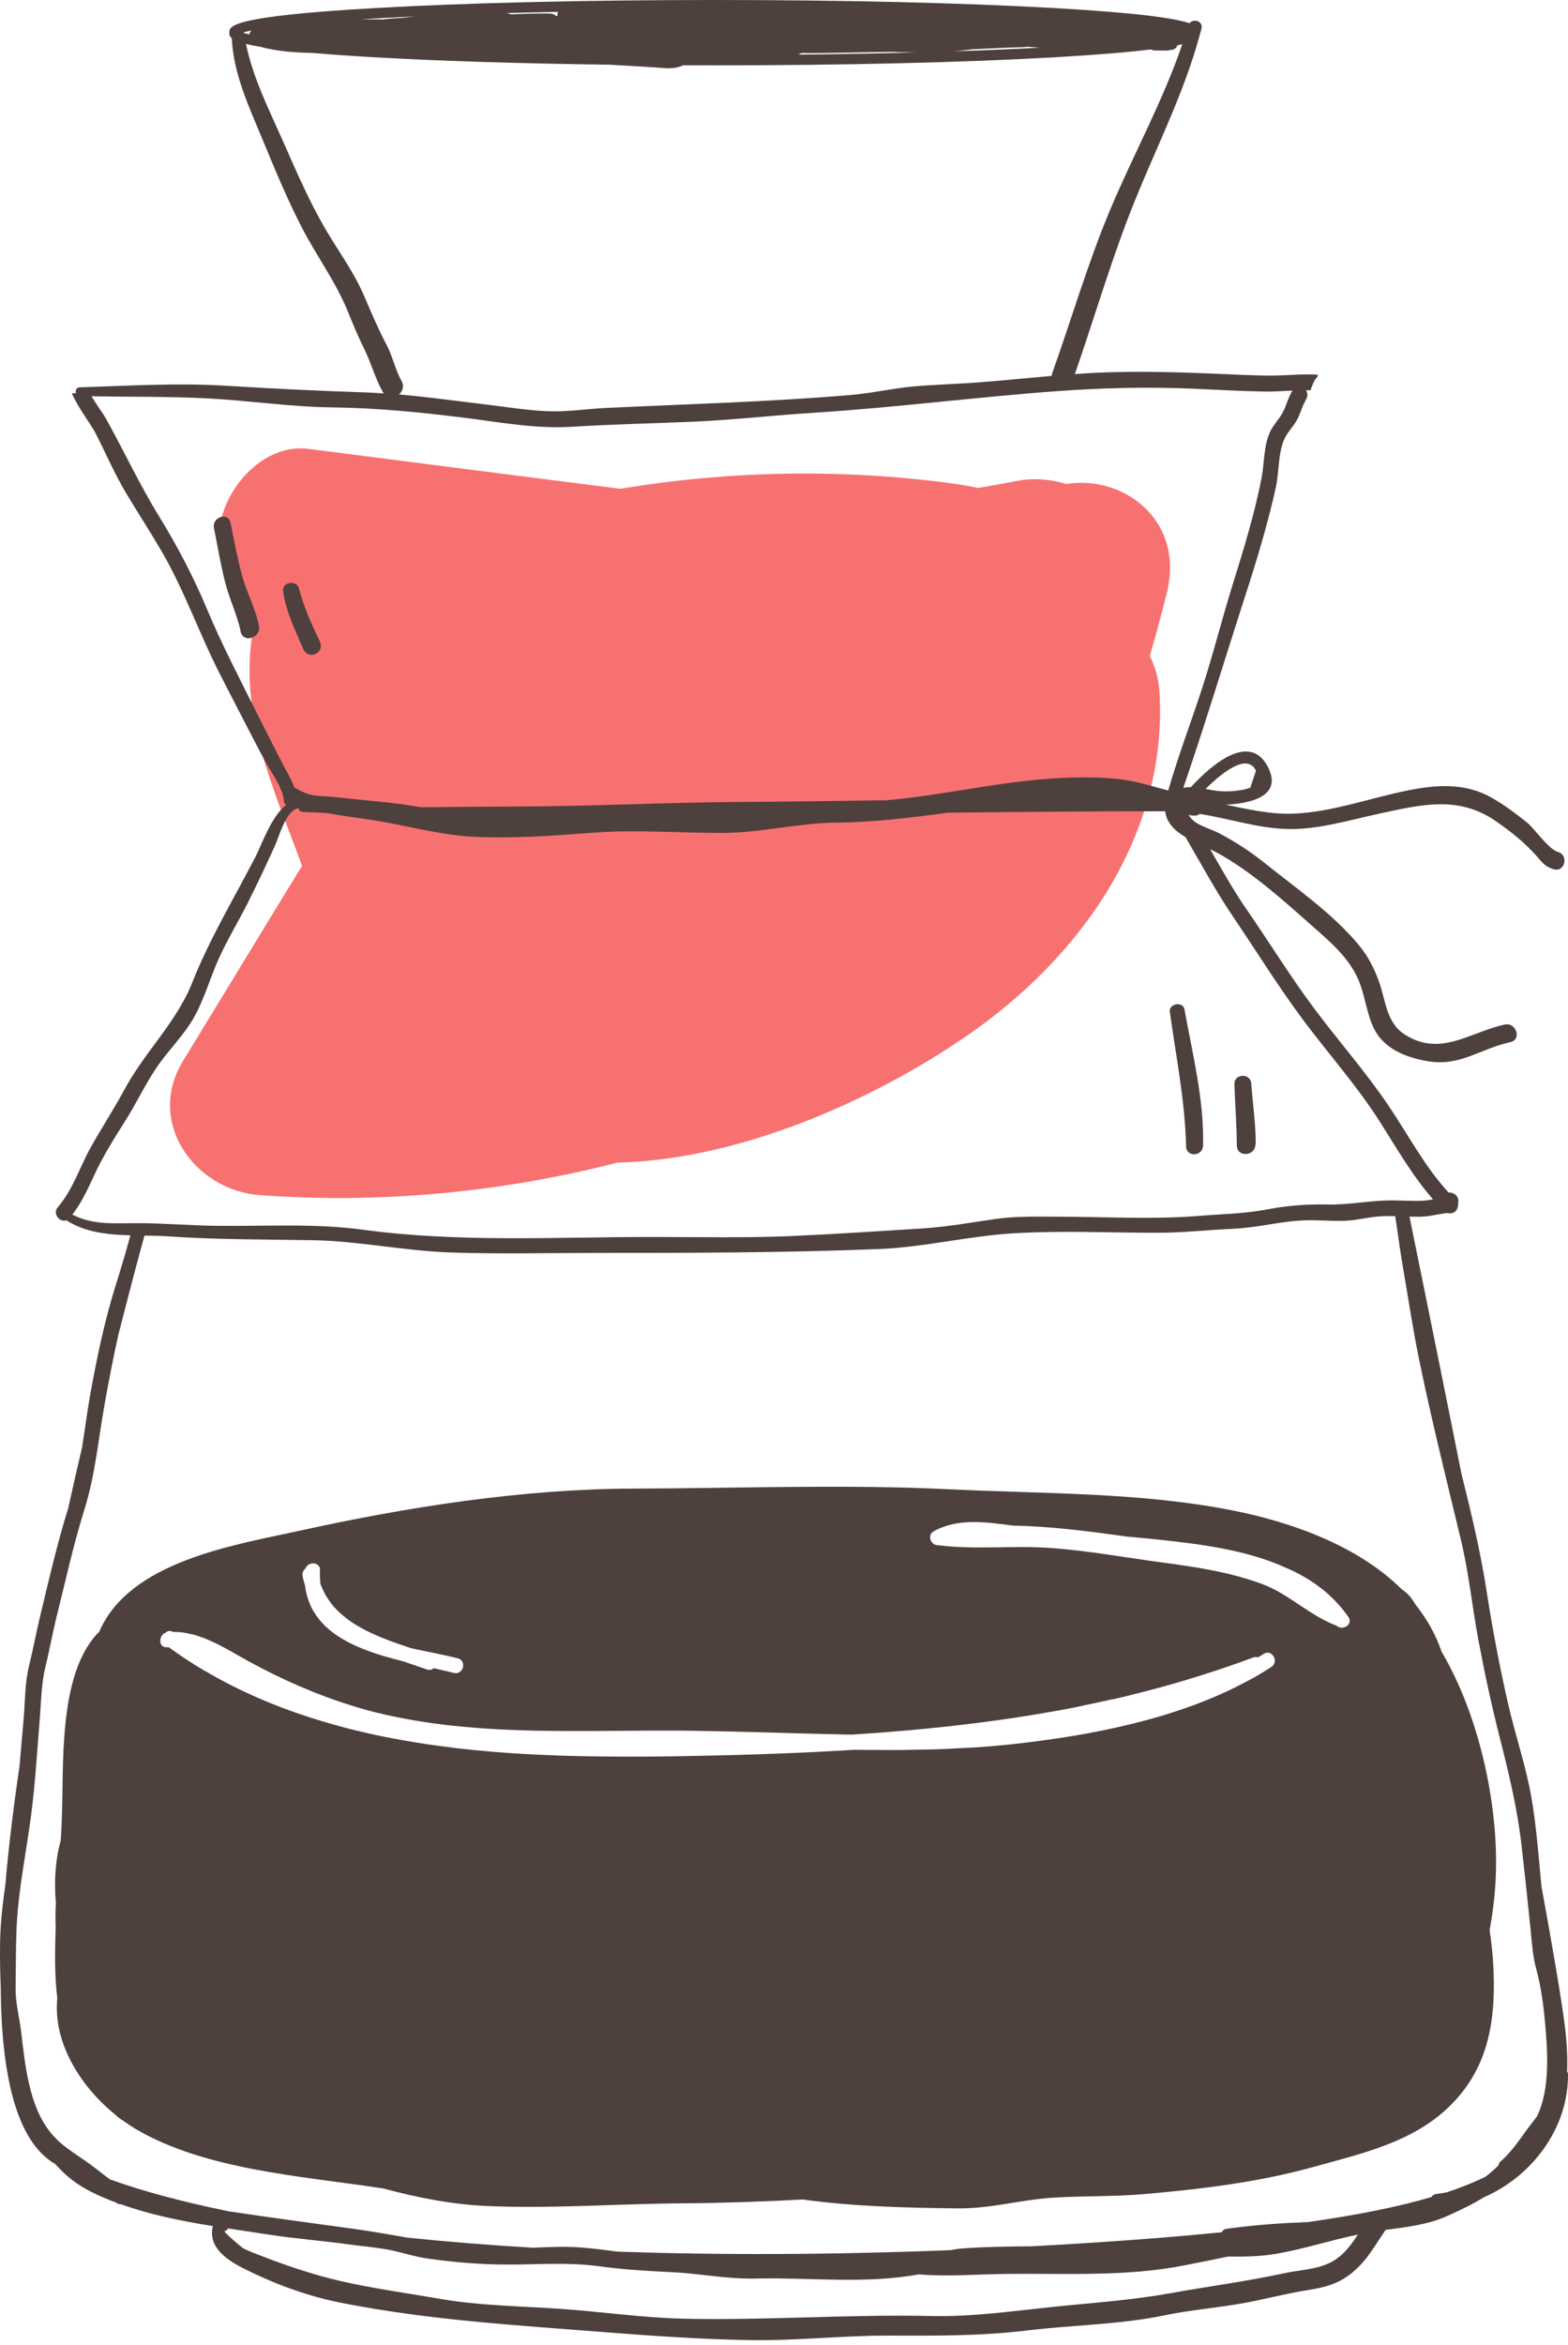 <svg width="200" height="299" viewBox="0 0 200 299" fill="none" xmlns="http://www.w3.org/2000/svg">
<path d="M135.979 61.72C133.981 61.092 131.815 60.922 129.711 61.333C128.032 61.661 126.374 61.952 124.722 62.227C123.483 61.953 122.217 61.748 120.958 61.582C107.035 59.758 92.924 60.036 79.125 62.33C65.861 60.655 52.604 58.935 39.344 57.24C32.3 56.34 26.065 65.256 28.399 71.608C29.488 74.571 30.886 77.159 32.48 79.55C32.292 80.294 32.144 81.058 32.049 81.837C30.826 91.855 34.911 100.61 38.279 109.745C38.33 109.885 38.414 110.113 38.517 110.408C33.454 118.714 28.39 127.02 23.326 135.328C18.567 143.132 24.864 151.801 33.126 152.406C48.437 153.528 63.908 152.072 78.769 148.255C94.159 147.907 111.137 140.477 123.334 132.076C137.755 122.142 148.842 106.698 147.915 88.508C147.82 86.656 147.366 85.042 146.653 83.659C147.433 80.967 148.177 78.263 148.846 75.532C151.103 66.328 143.283 60.53 135.979 61.72Z" fill="#F87171"/>
<path d="M170.999 287.649C168.951 289.437 166.322 289.347 163.803 289.889C158.958 290.933 154.104 291.568 149.235 292.444C144.184 293.353 139.215 293.665 134.111 294.201C128.971 294.741 123.986 295.458 118.803 295.344C108.256 295.11 97.753 295.925 87.183 295.686C82.09 295.57 76.918 294.824 71.827 294.454C66.656 294.079 61.218 294.047 56.115 293.155C50.823 292.228 45.37 291.557 40.224 290.046C37.863 289.352 35.645 288.587 33.353 287.684C32.598 287.387 31.823 287.123 31.1 286.749C30.727 286.557 28.508 284.588 28.637 284.546C28.846 284.477 28.991 284.341 29.079 284.176C30.753 284.43 32.427 284.67 34.094 284.933C37.596 285.484 41.151 285.742 44.673 286.233C46.183 286.443 47.73 286.57 49.232 286.83C51.044 287.145 52.755 287.763 54.604 288.024C57.926 288.493 61.23 288.771 64.587 288.781C68.523 288.796 72.431 288.459 76.332 288.99C79.455 289.415 82.47 289.6 85.61 289.747C89.287 289.919 92.687 290.65 96.383 290.565C103.295 290.406 110.367 291.3 117.237 290.022C117.36 290.034 117.479 290.058 117.603 290.067C121.226 290.318 124.951 290.007 128.584 289.972C135.995 289.902 143.619 290.335 150.928 288.914C152.841 288.542 154.745 288.15 156.649 287.76C158.711 287.787 160.775 287.753 162.753 287.414C166.287 286.809 169.689 285.684 173.2 284.959C172.569 285.922 171.908 286.856 170.999 287.649ZM9.223 154.885C10.478 153.289 11.245 151.496 12.114 149.652C13.216 147.31 14.613 145.092 15.993 142.91C17.386 140.709 18.483 138.352 19.939 136.183C21.465 133.908 23.531 131.976 24.842 129.566C26.068 127.312 26.786 124.775 27.823 122.43C28.938 119.912 30.373 117.584 31.608 115.129C32.804 112.748 33.949 110.322 35.05 107.894C35.626 106.623 36.462 103.33 38.062 103.063L38.096 103.049C38.101 103.291 38.264 103.538 38.577 103.545C39.648 103.571 40.718 103.624 41.786 103.688C43.367 103.993 44.98 104.216 46.551 104.43C51.268 105.07 55.915 106.521 60.679 106.721C65.68 106.931 70.701 106.568 75.674 106.188C81.065 105.778 86.657 106.221 92.064 106.22C96.999 106.219 101.767 104.943 106.636 104.904C111.422 104.864 116.135 104.276 120.873 103.639C130.12 103.537 139.368 103.447 148.622 103.456C148.777 104.927 149.87 105.952 151.21 106.754C153.215 110.158 155.073 113.657 157.3 116.932C160.307 121.356 163.111 125.921 166.319 130.203C169.496 134.443 173.071 138.456 175.924 142.927C178.088 146.317 180.116 149.899 182.782 152.944C182.394 153.018 182.006 153.084 181.609 153.109C180.342 153.189 179.038 153.088 177.768 153.076C174.913 153.047 172.18 153.66 169.318 153.601C166.661 153.546 164.24 153.731 161.638 154.228C158.74 154.781 155.692 154.831 152.746 155.067C146.875 155.538 140.837 155.156 134.949 155.157C132.313 155.157 129.651 155.071 127.033 155.441C123.919 155.88 120.897 156.449 117.748 156.647C112.132 157 106.539 157.38 100.901 157.626C94.99 157.884 89.053 157.742 83.137 157.742C70.901 157.744 58.465 158.469 46.309 156.818C40.004 155.962 33.678 156.413 27.334 156.315C24.169 156.265 21.005 156.002 17.842 155.982C14.865 155.962 11.932 156.302 9.223 154.885ZM32.748 90.91C30.56 86.529 28.298 82.208 26.406 77.687C24.674 73.548 22.645 69.68 20.294 65.856C17.792 61.786 15.825 57.537 13.514 53.383C13.193 52.805 12.345 51.673 11.678 50.531C16.555 50.62 21.439 50.553 26.312 50.796C31.677 51.062 36.989 51.888 42.367 51.951C47.861 52.015 53.221 52.533 58.67 53.202C63.362 53.776 68.183 54.717 72.925 54.424C78.026 54.108 83.116 54.002 88.224 53.785C93.468 53.561 98.67 52.957 103.903 52.627C114.268 51.972 124.599 50.622 134.977 49.87C140.72 49.455 146.474 49.322 152.227 49.567C155.248 49.697 158.267 49.884 161.292 49.931C162.462 49.951 163.666 49.862 164.869 49.806L164.838 49.841C164.296 50.733 164.099 51.667 163.623 52.584C163.178 53.442 162.46 54.115 162.04 54.986C161.176 56.776 161.292 58.935 160.929 60.855C160.062 65.422 158.612 70.11 157.23 74.544C155.854 78.96 154.741 83.444 153.307 87.843C151.902 92.162 150.262 96.434 149.012 100.806C147.487 100.415 145.959 99.929 144.481 99.634C142.321 99.202 140.161 99.129 137.964 99.138C133.163 99.156 128.653 99.802 123.931 100.56C120.384 101.129 116.685 101.735 113.027 102.056C106.786 102.144 100.546 102.226 94.302 102.268C84.825 102.332 75.362 102.821 65.879 102.852C61.834 102.864 57.789 102.903 53.744 102.945C52.334 102.714 50.915 102.496 49.459 102.34C47.119 102.089 44.777 101.872 42.437 101.622C41.419 101.513 40.294 101.56 39.296 101.245C38.644 101.041 38.1 100.717 37.536 100.424C37.194 99.412 36.598 98.486 36.092 97.495C34.972 95.303 33.848 93.112 32.748 90.91ZM51.202 48.544C50.414 47.171 50.084 45.452 49.328 44.016C48.284 42.026 47.406 40.015 46.536 37.947C45.257 34.907 43.432 32.425 41.75 29.617C39.563 25.963 37.882 22.045 36.166 18.159C34.338 14.023 32.29 10.043 31.375 5.599C31.864 5.722 32.465 5.846 33.206 5.971C35.368 6.549 37.591 6.711 39.826 6.747C42.01 6.936 44.632 7.123 47.81 7.306C56.152 7.784 66.477 8.105 77.718 8.248C79.451 8.356 81.181 8.459 82.916 8.553C84.568 8.644 85.786 8.94 87.154 8.325C88.482 8.331 89.814 8.334 91.158 8.334C107.53 8.334 122.924 7.969 134.506 7.306C140.099 6.985 143.998 6.648 146.729 6.311L146.85 6.323C146.996 6.394 147.163 6.438 147.357 6.438C147.858 6.434 148.357 6.438 148.858 6.447C149.018 6.449 149.151 6.414 149.273 6.369L149.29 6.37C149.771 6.383 150.055 6.118 150.176 5.773C150.401 5.726 150.61 5.68 150.803 5.634C148.363 12.819 144.59 19.655 141.658 26.618C138.763 33.495 136.714 40.578 134.221 47.567C134.174 47.697 134.154 47.818 134.146 47.935C130.96 48.212 127.781 48.543 124.587 48.781C121.909 48.979 119.223 49.043 116.546 49.281C113.847 49.522 111.2 50.142 108.504 50.371C98.127 51.252 87.749 51.529 77.352 52.019C74.933 52.132 72.537 52.519 70.109 52.447C67.414 52.366 64.698 51.904 62.021 51.587C58.316 51.148 54.61 50.622 50.888 50.301C51.356 49.9 51.596 49.229 51.202 48.544ZM32.072 3.885C31.931 4.027 31.837 4.197 31.804 4.389C31.487 4.316 31.209 4.242 30.998 4.168C31.267 4.074 31.631 3.979 32.072 3.885ZM52.92 2.095C52.307 2.163 51.694 2.233 51.081 2.301C50.366 2.32 49.659 2.376 48.962 2.474C47.978 2.464 46.995 2.471 46.012 2.464C48.131 2.332 50.437 2.209 52.92 2.095ZM124.054 6.279C125.646 6.21 127.235 6.132 128.826 6.064C129.677 6.027 130.426 6.053 131.136 5.963C131.634 6.017 132.133 6.042 132.633 6.08C129.309 6.256 125.62 6.413 121.605 6.546C122.423 6.481 123.241 6.397 124.054 6.279ZM102.205 6.769C106.043 6.802 109.9 6.638 113.733 6.614C114.797 6.656 115.862 6.677 116.924 6.685C112.25 6.811 107.21 6.905 101.864 6.96C101.981 6.901 102.096 6.841 102.205 6.769ZM64.786 1.709C64.66 1.695 64.534 1.689 64.408 1.676C66.583 1.615 68.835 1.56 71.167 1.513C71.122 1.658 71.095 1.81 71.103 1.967L71.049 2.059L70.99 2.062C70.782 1.867 70.502 1.73 70.132 1.725C68.48 1.701 66.828 1.751 65.178 1.832C65.066 1.772 64.938 1.728 64.786 1.709ZM160.199 98.284L159.478 100.45C158.99 100.622 158.487 100.74 157.97 100.802C157.322 100.902 156.638 100.931 155.983 100.913C155.232 100.89 154.503 100.743 153.772 100.605C156.024 98.383 159.118 96.01 160.199 98.284ZM17.062 162.632C17.241 161.987 17.413 161.341 17.578 160.693C17.878 159.569 18.16 158.528 18.422 157.564C19.471 157.578 20.504 157.595 21.491 157.664C27.627 158.091 33.741 158.045 39.886 158.154C45.749 158.257 51.563 159.514 57.445 159.718C63.636 159.932 69.835 159.775 76.029 159.776C88.048 159.777 100.054 159.758 112.057 159.284C117.856 159.056 123.581 157.608 129.35 157.269C135.432 156.911 141.605 157.207 147.696 157.205C150.945 157.204 154.103 156.835 157.336 156.695C160.474 156.559 163.513 155.681 166.638 155.615C168.175 155.583 169.71 155.709 171.247 155.688C172.82 155.666 174.275 155.256 175.834 155.126C176.529 155.067 177.238 155.069 177.948 155.086C177.988 155.32 178.036 155.558 178.07 155.791C178.361 157.854 178.653 159.914 179.007 161.97C179.661 165.766 180.232 169.579 181.006 173.355C182.596 181.115 184.522 188.778 186.368 196.482C187.364 200.642 187.777 204.91 188.565 209.109C189.362 213.36 190.28 217.604 191.347 221.794C192.493 226.292 193.54 230.677 194.07 235.296C194.483 238.887 194.867 242.499 195.228 246.086C195.415 247.944 195.497 249.435 195.992 251.258C196.539 253.274 196.854 255.573 197.047 257.658C197.391 261.364 197.775 266.329 196.052 269.882C195.431 270.692 194.807 271.499 194.215 272.331C193.351 273.548 192.51 274.664 191.378 275.645C191.218 275.783 191.154 275.952 191.143 276.123C190.631 276.639 190.068 277.131 189.458 277.591C188.01 278.301 186.365 278.962 184.504 279.58C184.075 279.658 183.648 279.73 183.231 279.78C182.92 279.818 182.704 279.975 182.569 280.178C178.326 281.423 173.102 282.479 166.702 283.382C166.344 283.369 165.97 283.388 165.582 283.445L165.454 283.425C162.478 283.554 159.411 283.811 156.459 284.223C156.147 284.266 155.944 284.447 155.821 284.667C150.91 285.155 145.494 285.591 139.501 285.984C136.841 286.158 134.226 286.311 131.633 286.452C128.675 286.476 125.716 286.51 122.77 286.724C122.253 286.761 121.754 286.845 121.257 286.944C105.741 287.558 91.553 287.577 78.787 287.135C77.2 286.929 75.615 286.709 74.003 286.594C72.03 286.455 70.012 286.549 68.003 286.635C62.346 286.301 57.023 285.871 52.041 285.358C49.748 284.963 47.452 284.552 45.115 284.227C39.784 283.484 34.479 282.806 29.174 281.99C23.16 280.766 18.09 279.39 14.009 277.916C13.094 277.237 12.218 276.512 11.278 275.837C9.505 274.563 7.778 273.634 6.386 271.873C3.667 268.434 3.204 263.295 2.694 259.075C2.463 257.163 1.956 255.386 1.989 253.437C2.03 251.004 2.01 248.565 2.102 246.133C2.284 241.264 3.323 236.39 3.957 231.559C4.5 227.435 4.729 223.374 5.07 219.233C5.26 216.908 5.258 214.714 5.822 212.429C6.352 210.285 6.73 208.108 7.266 205.967C8.393 201.461 9.375 196.944 10.766 192.504C12.157 188.067 12.553 183.43 13.379 178.862C13.901 175.983 14.441 173.146 15.069 170.322C15.78 167.523 16.451 164.948 17.062 162.632ZM199.999 264.515C199.997 264.366 199.947 264.257 199.88 264.166C199.953 262.431 199.87 260.529 199.597 258.369C199.154 254.86 198.067 248.494 196.615 240.552C196.253 236.822 195.988 233.067 195.359 229.368C194.669 225.301 193.281 221.306 192.361 217.28C191.27 212.518 190.364 207.732 189.618 202.904C188.838 197.849 187.639 192.873 186.404 187.908C183.526 173.519 180.987 161.047 179.779 155.14C180.15 155.153 180.52 155.163 180.887 155.164C182.197 155.168 183.338 154.839 184.597 154.685C185.133 154.85 185.81 154.587 185.914 153.984C185.975 153.82 186.002 153.65 185.989 153.478L186.01 153.318C186.121 152.509 185.391 152.021 184.778 152.083C181.733 148.788 179.646 144.762 177.155 141.066C174.181 136.657 170.629 132.646 167.458 128.379C164.457 124.336 161.82 120.038 158.954 115.898C157.28 113.479 155.846 110.864 154.35 108.298C154.69 108.457 155.007 108.613 155.291 108.769C159.771 111.234 163.823 114.945 167.648 118.323C169.845 120.263 172.082 122.191 173.264 124.939C174.116 126.924 174.292 129.197 175.234 131.129C176.524 133.776 179.367 134.865 182.116 135.329C186.267 136.029 188.775 133.732 192.642 132.902C194.122 132.584 193.414 130.343 191.941 130.655C187.505 131.592 183.716 134.89 179.105 131.875C176.801 130.369 176.737 127.476 175.862 125.089C175.247 123.408 174.446 121.866 173.296 120.485C169.955 116.477 165.322 113.268 161.273 110.027C159.412 108.538 157.528 107.31 155.408 106.212C154.501 105.741 152.862 105.295 152.126 104.564L151.872 104.302C151.786 104.176 151.697 104.053 151.61 103.928C151.825 103.955 152.038 103.999 152.254 104.016C152.588 104.043 152.829 103.941 153.022 103.792C156.643 104.354 160.164 105.539 163.839 105.708C167.915 105.896 172.129 104.569 176.079 103.724C181.462 102.572 186.082 101.421 190.898 104.784C192.734 106.067 194.479 107.452 195.968 109.132C196.73 109.992 197.053 110.53 198.204 110.856C199.61 111.255 200.122 109.035 198.714 108.643C197.518 108.309 195.723 105.653 194.769 104.888C193.394 103.784 191.928 102.685 190.402 101.8C187.023 99.845 183.485 100.029 179.744 100.763C174.91 101.712 169.848 103.596 164.91 103.762C162.025 103.858 159.181 103.201 156.332 102.615C159.676 102.467 163.639 101.461 161.706 97.771C159.413 93.396 154.659 97.375 151.893 100.383C151.56 100.378 151.242 100.41 150.935 100.461C153.737 92.288 156.224 84.04 158.882 75.825C160.321 71.381 161.72 66.738 162.728 62.181C163.16 60.22 163 57.78 163.837 55.958C164.236 55.086 164.966 54.401 165.424 53.559C165.784 52.898 165.99 52.187 166.291 51.506L166.318 51.472C166.427 51.254 166.536 51.037 166.645 50.819C166.849 50.412 166.769 50.045 166.565 49.773C166.758 49.774 166.954 49.767 167.146 49.774C167.275 49.417 167.413 49.064 167.575 48.716C167.689 48.472 167.848 48.264 168.025 48.074L168.087 47.784C166.779 47.683 165.469 47.774 164.135 47.841C161.648 47.967 159.152 47.84 156.667 47.728C151.177 47.483 145.723 47.291 140.228 47.517C139.183 47.56 138.142 47.631 137.101 47.703C139.688 40.25 141.859 32.708 144.851 25.351C147.626 18.523 151.047 11.742 152.987 4.6L153.062 4.333C153.122 4.108 153.194 3.886 153.251 3.66C153.492 2.7 152.236 2.308 151.725 2.96C149.849 2.334 145.344 1.649 134.506 1.029C122.925 0.365 107.531 0 91.158 0C74.785 0 59.389 0.365 47.81 1.029C29.248 2.092 29.248 3.341 29.248 4.168C29.248 4.38 29.25 4.619 29.563 4.877L29.56 4.904C29.807 9.435 31.681 13.443 33.401 17.58C34.991 21.403 36.546 25.218 38.443 28.902C40.372 32.653 42.818 35.892 44.414 39.834C45.046 41.394 45.69 42.941 46.439 44.448C47.343 46.271 47.854 48.277 48.843 50.02L48.952 50.174C48.213 50.128 47.473 50.068 46.732 50.044C40.709 49.851 34.756 49.558 28.741 49.189C22.552 48.81 16.359 49.2 10.171 49.396C9.732 49.409 9.585 49.811 9.696 50.127C9.517 50.137 9.34 50.146 9.162 50.156C10.013 52.105 11.594 54.083 12.209 55.284C13.499 57.806 14.589 60.368 16.042 62.812C17.524 65.304 19.116 67.731 20.578 70.236C23.443 75.15 25.321 80.536 27.873 85.611C29.154 88.153 30.486 90.669 31.786 93.202C32.465 94.523 33.151 95.838 33.855 97.147C34.375 98.111 35.255 99.333 35.778 100.526C35.776 100.652 35.82 100.773 35.923 100.87C36.077 101.281 36.182 101.685 36.201 102.068C36.213 102.341 36.331 102.534 36.497 102.657C34.596 104.097 33.413 107.671 32.543 109.349C29.807 114.631 26.725 119.747 24.527 125.285C22.498 130.398 18.475 134.112 15.875 138.94C14.515 141.468 12.943 143.861 11.544 146.368C10.153 148.862 9.282 151.759 7.384 153.929C6.64 154.781 7.625 155.925 8.471 155.616C10.839 157.158 13.74 157.449 16.631 157.53C16.073 159.638 15.435 161.729 14.781 163.82C13.368 168.35 12.416 172.844 11.569 177.506C11.148 179.829 10.846 182.206 10.471 184.565C9.883 187.072 9.293 189.656 8.708 192.293C7.315 196.795 6.249 201.37 5.155 205.95C4.641 208.101 4.231 210.27 3.708 212.42C3.149 214.712 3.219 216.876 3.013 219.201C2.836 221.213 2.668 223.213 2.493 225.212C1.722 230.442 1.093 235.562 0.674 240.423C0.335 242.812 0.055 245.207 0.013 247.651C-0.021 249.593 0.012 251.469 0.093 253.337C0.156 264.619 2.086 273.083 7.019 275.946C7.175 276.106 7.332 276.263 7.477 276.42C9.41 278.507 11.569 279.607 14.221 280.658C14.377 280.719 14.536 280.767 14.691 280.827L14.93 280.977C15.109 281.075 15.278 281.101 15.44 281.096C19.224 282.449 23.171 283.239 27.155 283.875C26.489 286.502 28.844 288.144 30.978 289.227C34.935 291.236 39.201 292.807 43.559 293.669C54.757 295.88 66.009 296.526 77.374 297.42C83.438 297.897 89.36 298.3 95.45 298.414C101.478 298.528 107.431 297.823 113.439 297.842C119.437 297.862 125.147 297.899 131.115 297.176C136.924 296.475 142.8 296.448 148.526 295.258C151.724 294.593 154.997 294.325 158.216 293.771C161.117 293.273 163.951 292.485 166.856 292.029C169.057 291.683 170.806 291.214 172.551 289.753C174.434 288.178 175.38 286.323 176.708 284.404L176.731 284.361C179.418 284.004 182.134 283.7 184.616 282.582C186.291 281.828 187.838 281.092 189.276 280.198C195.416 277.53 200.068 271.379 199.999 264.515Z" fill="#4D403D"/>
<path d="M168.043 202.187C168.404 202.449 168.756 202.727 169.098 203.016L169.137 203.049C169.45 203.316 169.753 203.601 170.051 203.894C170.38 204.223 170.698 204.567 171.005 204.928L171.067 204.997C171.386 205.374 171.69 205.769 171.979 206.188C172.651 207.162 171.237 208.015 170.461 207.303C170.067 207.158 169.69 206.989 169.319 206.811C168.969 206.641 168.627 206.459 168.292 206.268L168.151 206.192L167.911 206.055C166.727 205.351 165.604 204.55 164.44 203.803C164.149 203.615 163.852 203.431 163.553 203.254C162.731 202.766 161.879 202.324 160.955 201.985C156.835 200.474 152.626 199.835 148.297 199.258C143.463 198.617 138.652 197.715 133.783 197.388C129.12 197.075 124.462 197.637 119.816 197.069L119.742 197.046C118.811 197.187 118.136 195.807 119.108 195.267C122.191 193.554 125.815 194.104 129.176 194.542C134.035 194.643 138.903 195.268 143.743 195.951C144.95 196.059 146.156 196.167 147.362 196.294C152.905 196.876 158.944 197.604 164.068 199.944C165.477 200.55 166.809 201.29 168.043 202.187ZM23.418 208.192C23.637 208.222 23.853 208.277 24.071 208.322C24.287 208.366 24.503 208.402 24.717 208.46C24.99 208.535 25.261 208.628 25.532 208.722C25.683 208.774 25.835 208.821 25.985 208.879C26.261 208.984 26.534 209.105 26.808 209.225C26.963 209.295 27.119 209.361 27.273 209.435C28.817 210.167 30.299 211.081 31.718 211.857C35.892 214.144 40.43 216.144 45.037 217.558L45.331 217.65L45.483 217.697C46.305 217.941 47.129 218.173 47.955 218.378C48.676 218.556 49.4 218.719 50.127 218.873C50.393 218.929 50.659 218.979 50.925 219.032C51.174 219.081 51.424 219.127 51.673 219.175C51.781 219.194 51.887 219.215 51.995 219.235C52.142 219.262 52.289 219.293 52.437 219.319C53.015 219.421 53.595 219.51 54.175 219.599L54.294 219.618L54.577 219.664L54.758 219.69C55.317 219.772 55.877 219.842 56.439 219.911C56.656 219.938 56.873 219.968 57.091 219.993C57.639 220.055 58.188 220.112 58.739 220.165C58.969 220.188 59.2 220.212 59.431 220.232C59.975 220.281 60.52 220.325 61.065 220.365C61.302 220.383 61.54 220.401 61.779 220.418C62.319 220.455 62.86 220.487 63.401 220.516C63.644 220.53 63.887 220.542 64.13 220.555L64.367 220.567H64.375C64.836 220.589 65.298 220.607 65.761 220.624C66 220.633 66.239 220.641 66.478 220.649C67.013 220.666 67.547 220.681 68.081 220.693L68.28 220.699C68.461 220.702 68.644 220.705 68.826 220.708C69.381 220.718 69.937 220.727 70.493 220.733C70.717 220.735 70.94 220.736 71.164 220.739C71.458 220.741 71.751 220.745 72.045 220.747H72.048C72.324 220.749 72.599 220.748 72.873 220.749C73.07 220.749 73.266 220.749 73.462 220.749C74.074 220.749 74.685 220.748 75.295 220.745L75.567 220.743C76.572 220.737 77.579 220.731 78.582 220.723C81.095 220.702 83.6 220.682 86.089 220.692C86.336 220.693 86.583 220.693 86.831 220.694C87.888 220.702 88.945 220.726 90.003 220.744C92.039 220.778 94.074 220.823 96.11 220.88H96.113C96.645 220.895 97.178 220.908 97.711 220.922C99.38 220.971 101.05 221.02 102.72 221.067C103.303 221.082 103.887 221.093 104.471 221.107C105.456 221.132 106.44 221.16 107.424 221.178L107.425 221.18C107.849 221.188 108.272 221.195 108.695 221.201C111.016 221.054 113.333 220.877 115.645 220.674C115.922 220.649 116.198 220.623 116.475 220.598C117.24 220.529 118.005 220.456 118.77 220.379C119.333 220.322 119.896 220.263 120.46 220.203C120.882 220.157 121.304 220.11 121.726 220.062C122.522 219.972 123.317 219.879 124.11 219.782L124.338 219.752C127.732 219.329 131.112 218.824 134.475 218.219L134.516 218.211C135.498 218.034 136.479 217.853 137.459 217.659L137.458 217.648C137.682 217.604 137.908 217.564 138.133 217.519L138.121 217.503C139.402 217.242 140.681 216.968 141.958 216.676L141.963 216.698C143.661 216.309 145.353 215.883 147.041 215.435L147.036 215.439C148.19 215.133 149.341 214.81 150.491 214.474C150.984 214.33 151.474 214.177 151.967 214.027C152.856 213.755 153.746 213.476 154.634 213.186C155.074 213.042 155.516 212.898 155.956 212.748C157.265 212.305 158.571 211.848 159.872 211.361C160.096 211.276 160.285 211.295 160.453 211.355C160.695 211.204 160.945 211.063 161.183 210.907C162.229 210.223 163.198 211.9 162.159 212.578C161.449 213.043 160.719 213.487 159.975 213.91C159.678 214.079 159.368 214.233 159.065 214.395L158.848 214.511C156.743 215.632 154.527 216.606 152.239 217.452C152.072 217.513 151.904 217.572 151.736 217.632C150.715 218 149.682 218.343 148.638 218.663C148.49 218.707 148.344 218.756 148.195 218.8C147.111 219.125 146.017 219.421 144.918 219.699C144.605 219.778 144.291 219.853 143.976 219.928C141.707 220.474 139.422 220.937 137.151 221.321C135.958 221.522 134.77 221.7 133.591 221.864C133.374 221.896 133.157 221.926 132.942 221.955C131.763 222.114 130.592 222.262 129.44 222.389C127.744 222.578 126.045 222.725 124.347 222.838C123.944 222.866 123.541 222.875 123.137 222.897C122.967 222.906 122.797 222.912 122.628 222.922C121.496 222.982 120.366 223.049 119.234 223.086C118.841 223.097 118.447 223.096 118.055 223.105C117.88 223.11 117.706 223.111 117.533 223.114C116.392 223.138 115.252 223.166 114.112 223.171C113.805 223.172 113.499 223.165 113.192 223.165C112.898 223.165 112.604 223.161 112.312 223.16C111.187 223.155 110.063 223.155 108.939 223.137C106.962 223.263 104.982 223.372 103.001 223.466C100.872 223.565 98.74 223.651 96.606 223.718C95.521 223.754 94.434 223.783 93.348 223.811C90.777 223.876 88.204 223.936 85.631 223.973C83.89 223.998 82.126 224.011 80.352 224.012C79.945 224.012 79.535 224.009 79.126 224.007C77.747 224.003 76.361 223.989 74.971 223.964C74.269 223.951 73.569 223.939 72.865 223.92C72.427 223.909 71.989 223.896 71.55 223.881C70.465 223.846 69.377 223.799 68.29 223.744C67.933 223.726 67.576 223.711 67.22 223.692C65.885 223.617 64.549 223.526 63.214 223.419C62.993 223.401 62.77 223.382 62.549 223.363C61.203 223.249 59.858 223.118 58.516 222.964C58.174 222.926 57.834 222.876 57.493 222.834C56.436 222.704 55.38 222.565 54.329 222.408C53.794 222.328 53.26 222.238 52.727 222.149C51.885 222.012 51.046 221.863 50.209 221.706C49.427 221.558 48.646 221.408 47.87 221.241C47.453 221.152 47.039 221.054 46.624 220.958C45.816 220.774 45.01 220.582 44.21 220.375C43.721 220.249 43.237 220.111 42.751 219.976C38.21 218.717 33.801 217.092 29.621 214.975L29.436 214.882C28.331 214.318 27.24 213.721 26.169 213.087L26.148 213.094C24.567 212.162 23.022 211.155 21.522 210.058H21.521L21.348 210.066L21.307 210.064H21.311C20.757 210.11 20.468 209.732 20.439 209.301L20.44 209.275L20.464 208.975L20.521 208.828L20.585 208.661L20.74 208.471L20.806 208.392C20.894 208.314 21 208.249 21.121 208.206C21.366 207.971 21.712 207.894 22.076 208.11C22.529 208.1 22.976 208.133 23.418 208.192ZM38.956 200.031C39.287 199.071 40.904 199.144 40.819 200.288C40.785 200.75 40.801 201.179 40.836 201.597C40.845 201.719 40.849 201.847 40.864 201.968L40.867 201.977L40.868 201.993L40.927 202.121C41.066 202.491 41.229 202.842 41.408 203.178L41.566 203.467C41.77 203.818 41.994 204.15 42.238 204.465L42.44 204.707L42.524 204.808L42.498 204.81L42.681 204.995C42.833 205.165 42.996 205.326 43.161 205.486L43.319 205.644C43.471 205.786 43.632 205.92 43.794 206.054C43.944 206.18 44.098 206.303 44.256 206.422L44.313 206.467L44.39 206.532H44.394C44.501 206.611 44.611 206.688 44.723 206.765C44.997 206.955 45.28 207.135 45.569 207.309C45.73 207.404 45.895 207.495 46.059 207.586C46.271 207.704 46.485 207.818 46.703 207.929C46.846 208.001 46.987 208.077 47.133 208.147C47.473 208.31 47.818 208.465 48.166 208.613C48.305 208.672 48.443 208.73 48.582 208.787C48.906 208.921 49.233 209.05 49.562 209.175L49.736 209.242C50.156 209.4 50.578 209.548 51 209.695L51.158 209.749V209.75L51.231 209.774C51.532 209.878 51.832 209.979 52.131 210.079L52.13 210.08L52.426 210.177L52.445 210.183L52.446 210.184L52.474 210.19H52.475C52.737 210.249 52.993 210.301 53.253 210.357C54 210.516 54.736 210.668 55.442 210.813L55.439 210.815C56.504 211.033 57.511 211.244 58.393 211.471C59.6 211.781 59.085 213.647 57.879 213.337C57.082 213.132 56.215 212.935 55.309 212.734C55.102 212.923 54.82 213.019 54.464 212.896C53.47 212.551 52.426 212.201 51.374 211.839L51.352 211.833C50.693 211.671 50.031 211.494 49.375 211.305C48.9 211.17 48.427 211.029 47.961 210.875L47.722 210.794C47.255 210.636 46.795 210.468 46.346 210.29L46.155 210.216C45.681 210.023 45.222 209.814 44.775 209.593L44.489 209.449C44.045 209.218 43.613 208.976 43.204 208.713L43.072 208.621C42.698 208.374 42.344 208.107 42.008 207.828L41.803 207.658C41.493 207.386 41.212 207.091 40.943 206.787C40.826 206.654 40.716 206.518 40.607 206.378C40.407 206.123 40.226 205.853 40.058 205.574C39.961 205.414 39.859 205.258 39.774 205.091C39.707 204.962 39.647 204.829 39.588 204.695C39.475 204.443 39.379 204.181 39.293 203.912C39.251 203.785 39.203 203.661 39.168 203.53C39.056 203.111 38.965 202.676 38.915 202.213C38.873 202.072 38.83 201.931 38.789 201.79C38.719 201.524 38.639 201.267 38.589 200.985V200.956L38.588 200.958C38.527 200.555 38.698 200.237 38.956 200.031ZM12.275 208.471C7.374 213.997 8.166 225.231 7.879 232.177C7.846 232.985 7.8 233.825 7.748 234.686C7.061 237.184 6.88 239.932 7.13 242.681C7.059 243.732 7.063 244.771 7.1 245.805C7.008 248.76 6.939 251.832 7.307 254.805C6.748 260.422 10.202 266.02 14.692 269.657C15.041 269.996 15.412 270.277 15.801 270.5C16.345 270.886 16.895 271.256 17.456 271.581C26.281 276.705 38.419 277.494 48.329 278.998C48.494 279.024 48.663 279.04 48.829 279.065C53.2 280.247 57.681 281.119 62.111 281.314C70.327 281.677 78.783 281.026 87.025 280.974C92.097 280.941 97.234 280.761 102.386 280.485C108.952 281.389 115.658 281.547 122.201 281.617C126.379 281.663 130.244 280.5 134.344 280.25C138.222 280.012 142.135 280.134 146.016 279.792C153.293 279.147 160.489 278.291 167.554 276.328C173.843 274.579 180.396 273.158 185.148 268.339C190.063 263.353 190.826 257.158 190.466 250.495C190.386 249.022 190.213 247.576 190.001 246.14C190.487 243.546 190.763 240.925 190.817 238.371C190.999 229.974 188.731 218.866 183.884 210.648L183.875 210.62C183.109 208.37 181.956 206.384 180.542 204.612C180.093 203.822 179.54 203.142 178.802 202.678C173.128 197.03 164.503 194.035 157.052 192.581C145.258 190.279 133.064 190.504 121.104 189.918C107.678 189.26 94.237 189.795 80.798 189.831C66.641 189.87 52.053 192.156 38.248 195.195C29.86 197.043 16.526 199.068 12.653 208.101C12.525 208.219 12.396 208.336 12.275 208.471Z" fill="#4D403D"/>
<path d="M29.405 66.656C29.124 65.257 27.018 65.928 27.289 67.316C27.734 69.596 28.133 71.889 28.688 74.146C29.224 76.323 30.25 78.362 30.698 80.543C31.016 82.09 33.32 81.34 33.031 79.817C32.619 77.643 31.481 75.61 30.895 73.458C30.284 71.216 29.862 68.933 29.405 66.656Z" fill="#4D403D"/>
<path d="M40.773 81.758C39.718 79.551 38.748 77.409 38.132 75.034C37.842 73.919 35.941 74.209 36.107 75.385C36.472 77.975 37.641 80.348 38.664 82.727C39.326 84.266 41.507 83.296 40.773 81.758Z" fill="#4D403D"/>
<path d="M153.449 146.102C153.608 140.284 152.103 134.407 151.079 128.713C150.89 127.661 149.068 127.965 149.216 129.036C150.005 134.796 151.154 140.358 151.286 146.194C151.318 147.597 153.412 147.485 153.449 146.102Z" fill="#4D403D"/>
<path d="M160.119 145.959L160.17 145.965C160.177 143.364 159.788 140.777 159.601 138.187C159.502 136.808 157.399 136.885 157.449 138.276C157.539 140.876 157.741 143.463 157.758 146.066C157.769 147.635 160.122 147.456 160.119 145.959Z" fill="#4D403D"/>
</svg>
